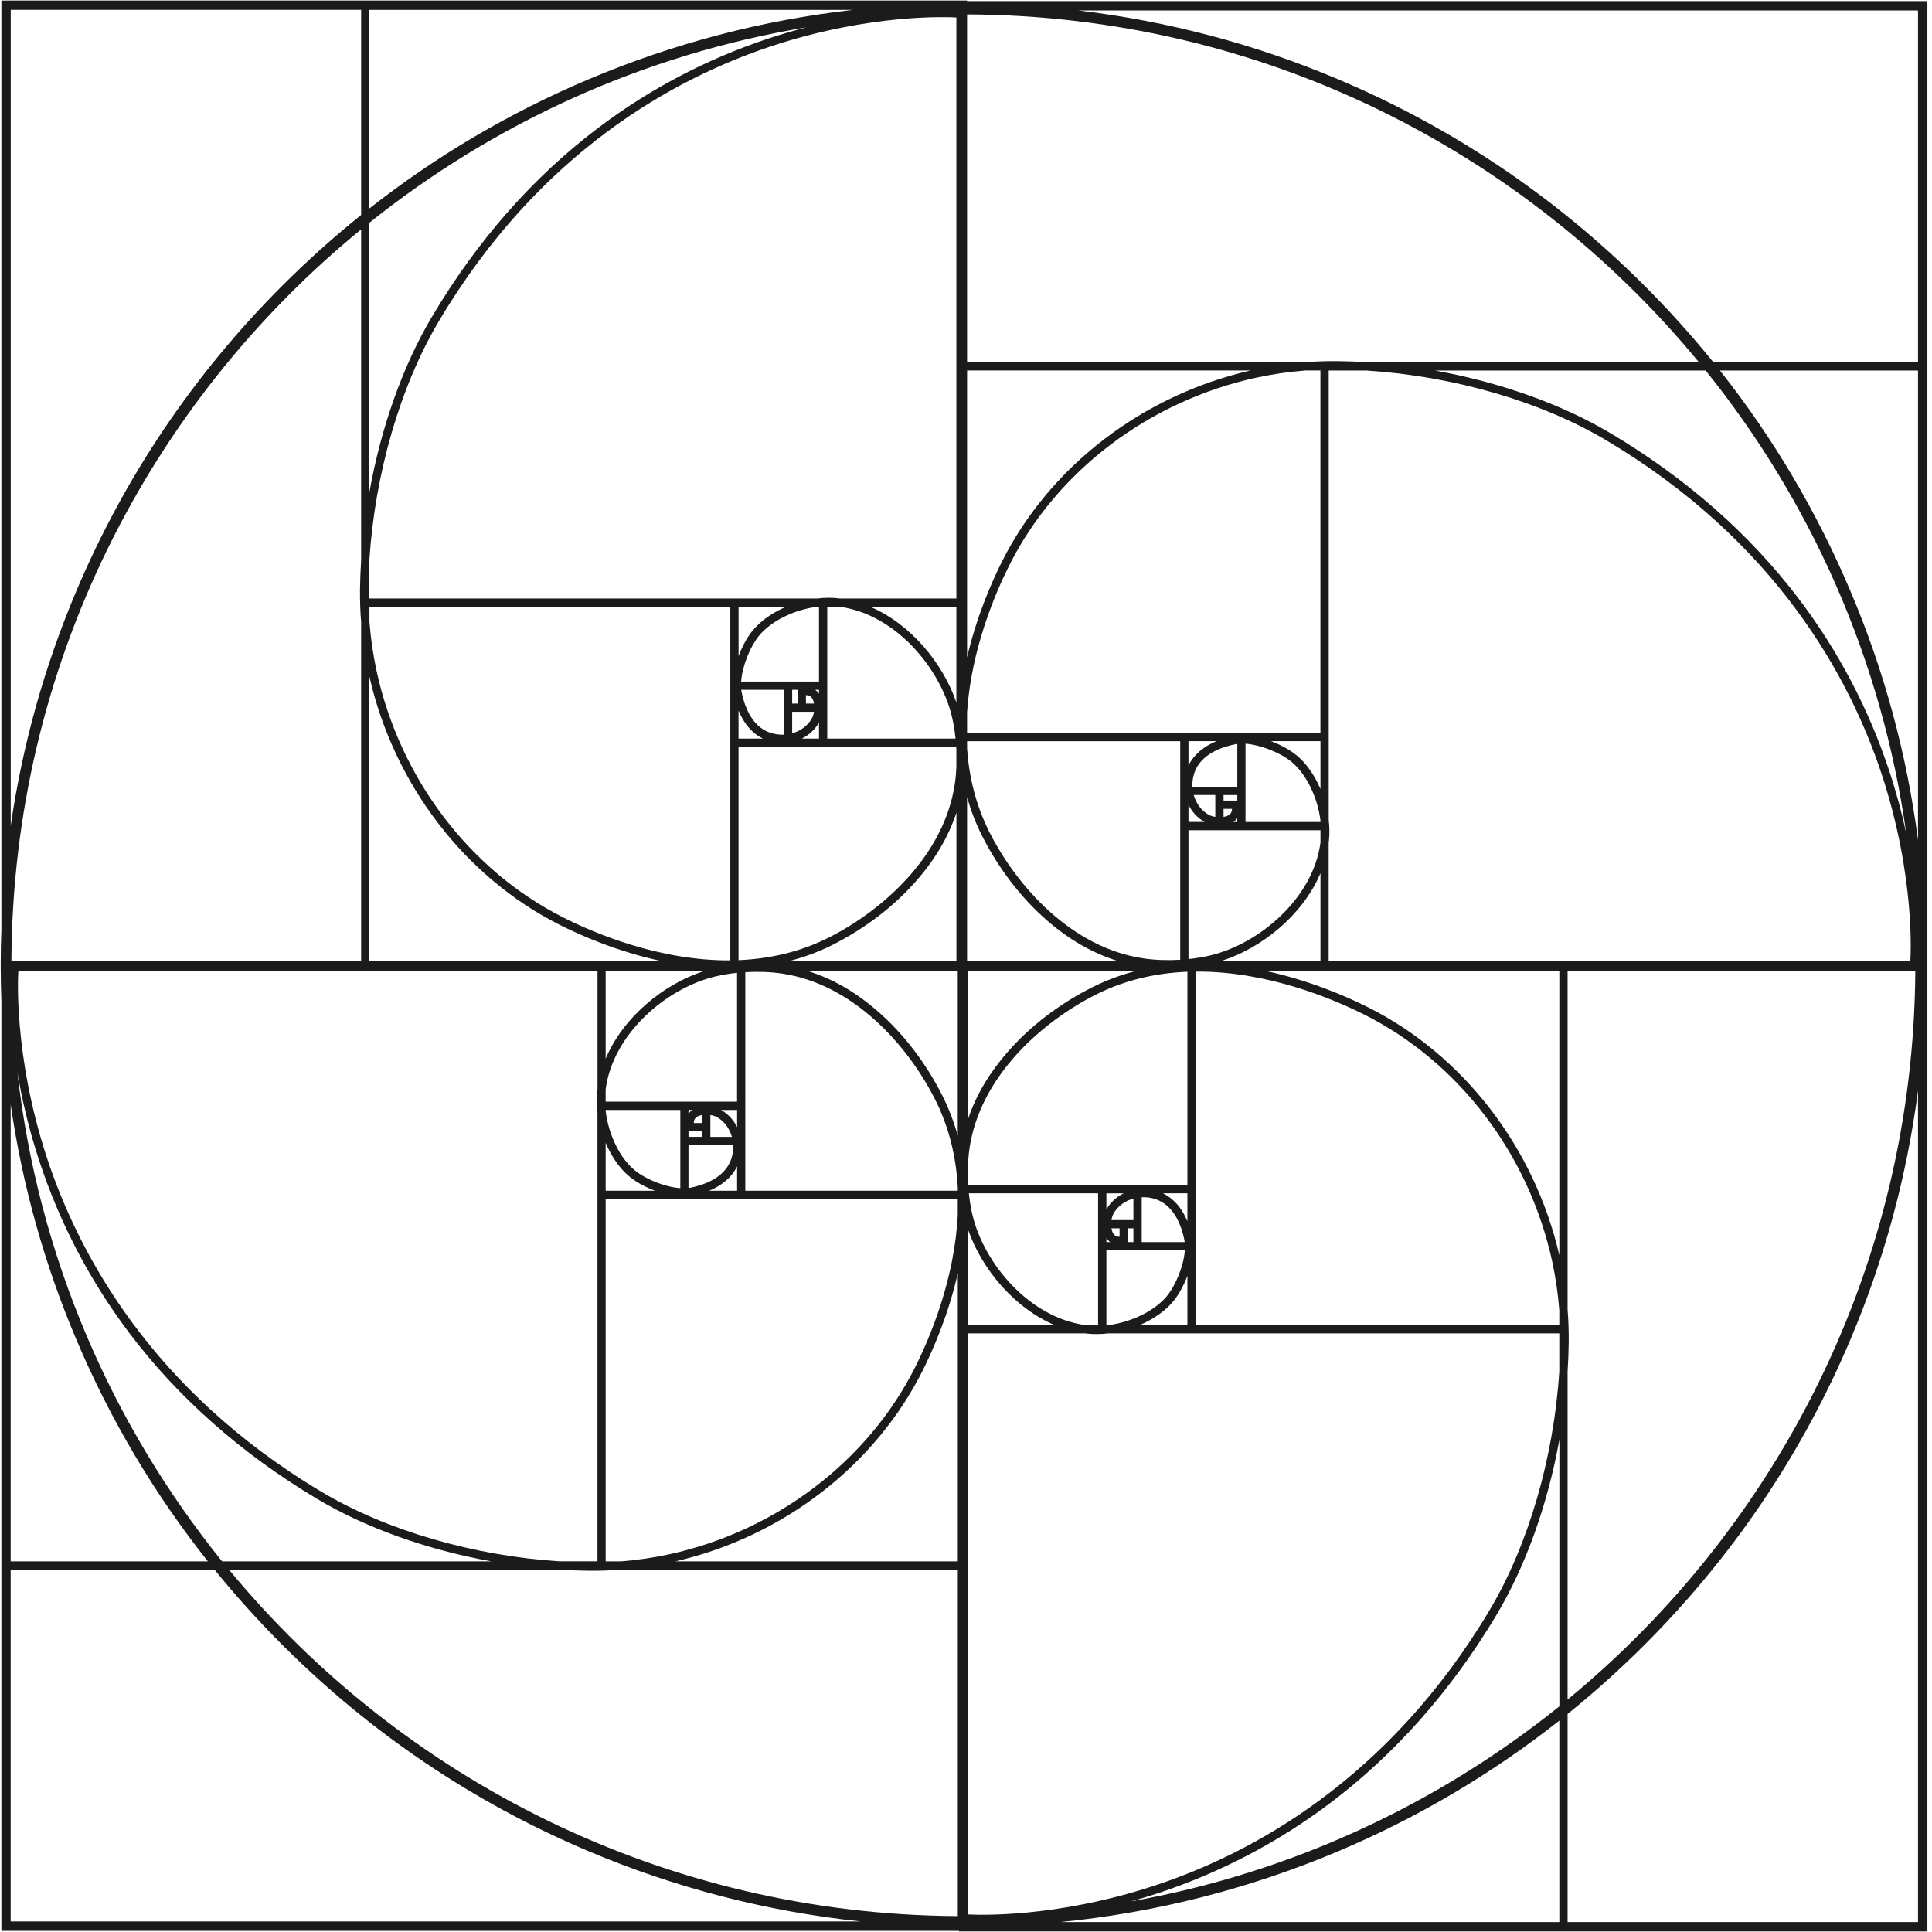 <svg width="345" height="345" viewBox="0 0 345 345" fill="none" xmlns="http://www.w3.org/2000/svg">
<path opacity="1" d="M172.694 0.188V0.091H0.247V165.884C0.168 168.039 0.124 170.203 0.124 172.376C0.124 174.549 0.168 176.704 0.247 178.868V344.801H171.23V344.897H344.177V173.331V171.71V0.196H172.694V0.188ZM40.885 280.291H99.891C101.645 280.405 103.391 280.475 105.136 280.492C107.075 280.51 109.005 280.448 110.934 280.291H171.037V342.164C118.697 341.866 71.892 317.825 40.885 280.291ZM106.689 198.547V278.81H99.935C84.585 277.829 68.972 273.308 57.323 266.342C27.149 248.311 14.062 224.007 8.396 206.8C2.264 188.155 3.264 173.629 3.273 173.489C3.273 173.471 3.273 173.454 3.273 173.436H106.698V194.472C106.689 194.534 106.68 194.595 106.671 194.648C106.522 195.909 106.531 197.232 106.689 198.547ZM237.27 146.434V66.17H244.059C259.48 67.151 275.154 71.672 286.855 78.638C317.161 96.669 330.301 120.973 335.993 138.18C342.151 156.825 341.151 171.351 341.134 171.491C341.134 171.509 341.134 171.526 341.134 171.544H237.261V150.508C237.27 150.446 237.279 150.385 237.288 150.332C237.437 149.071 237.428 147.757 237.27 146.434ZM167.037 196.435C169.598 201.552 170.765 206.896 171.037 212.118V212.626H133.091V173.603C135.319 173.471 137.573 173.541 139.626 173.848C152.432 175.723 162.177 186.745 167.037 196.435ZM144.389 173.436H171.028V202.813C170.379 200.439 169.493 198.082 168.335 195.76C165.397 189.89 161.406 184.66 156.8 180.638C152.897 177.212 148.739 174.803 144.389 173.436ZM145.354 127.106C145.284 127.544 145.161 127.947 144.994 128.245C144.257 129.594 142.959 130.531 141.459 130.952V127.106H145.354ZM141.459 125.634V123.181H142.442V125.634H141.459ZM143.915 125.634V124.127C144.442 124.127 144.81 124.328 145.055 124.749C145.205 124.994 145.301 125.301 145.354 125.634H143.915ZM146.248 129.016V131.889H143.187C144.459 131.267 145.538 130.286 146.248 129.016ZM145.582 123.181H146.248V123.882C146.064 123.601 145.836 123.373 145.582 123.181ZM132.346 121.709C132.539 118.931 133.968 115.453 135.521 113.543C137.731 110.836 141.907 108.847 146.003 108.339H146.248V121.709H132.346ZM139.986 123.181V131.189C139.179 131.224 138.345 131.119 137.53 130.847C134.1 129.699 132.854 125.757 132.416 123.514C132.398 123.408 132.381 123.286 132.372 123.181H139.986ZM134.381 112.623C133.433 113.788 132.539 115.418 131.889 117.162V108.339H140.398C137.968 109.373 135.828 110.853 134.381 112.623ZM136.223 131.889H131.881V126.896C132.863 129.27 134.346 130.978 136.223 131.889ZM170.756 133.361C170.765 133.563 170.774 133.764 170.782 133.966V136.98C170.738 137.987 170.651 138.978 170.51 139.924C168.642 152.768 157.66 162.546 148.011 167.417C142.749 170.072 137.24 171.237 131.881 171.456V133.37H170.756V133.361ZM172.694 142.351C173.344 144.664 174.212 146.959 175.352 149.22C178.308 155.09 182.317 160.32 186.939 164.342C190.86 167.759 195.044 170.168 199.404 171.544H172.694V142.351ZM176.659 148.554C174.221 143.7 173.037 138.653 172.694 133.694V132.363H210.754V171.386C208.517 171.518 206.254 171.447 204.193 171.141C191.334 169.257 181.536 158.235 176.659 148.554ZM170.782 125.45C168.423 118.52 162.677 111.44 155.371 108.339H170.782V125.45ZM169.984 127.964C170.282 129.208 170.493 130.531 170.633 131.889H147.722V108.348H149.915C159.879 109.662 167.923 119.299 169.984 127.964ZM148.687 168.723C154.529 165.77 159.748 161.766 163.756 157.149C167.054 153.355 169.405 149.325 170.791 145.119V171.605H140.977C143.564 170.939 146.152 170.002 148.687 168.723ZM218.491 142.955V141.974H220.946V142.955H218.491ZM220.938 146.109V146.784H220.236C220.525 146.591 220.753 146.363 220.938 146.109ZM219.999 144.436C219.999 144.962 219.797 145.33 219.376 145.584C219.131 145.733 218.824 145.829 218.491 145.882V144.436H219.999ZM212.929 140.493C212.894 139.678 212.999 138.846 213.271 138.031C214.42 134.588 218.368 133.335 220.613 132.897C220.718 132.88 220.841 132.862 220.946 132.853V140.493H212.929ZM217.017 141.965V145.873C216.578 145.803 216.175 145.68 215.877 145.514C214.526 144.778 213.587 143.472 213.166 141.965H217.017ZM212.228 136.708V132.354H217.227C214.85 133.335 213.131 134.825 212.228 136.708ZM215.105 146.775H212.228V143.7C212.85 144.979 213.833 146.057 215.105 146.775ZM235.797 148.256V150.464C234.481 160.461 224.832 168.539 216.157 170.606C214.912 170.904 213.587 171.123 212.228 171.263V148.256H235.797ZM230.586 136.007C233.297 138.224 235.288 142.421 235.797 146.53V146.784H222.411V132.809C225.192 133.011 228.683 134.448 230.586 136.007ZM226.964 132.354H235.797V140.896C234.762 138.461 233.288 136.314 231.507 134.86C230.35 133.905 228.718 133.011 226.964 132.354ZM235.797 155.931V171.544H218.254C225.323 169.275 232.63 163.422 235.797 155.931ZM235.797 130.873H172.694V127.15C173.44 115.961 177.694 105.991 180.247 100.909C188.694 84.105 205.184 71.602 224.341 67.44C227.218 66.818 230.148 66.389 233.086 66.161H235.788V130.873H235.797ZM178.94 100.243C177.098 103.905 174.396 110.056 172.694 117.389V66.161H223.306C204.035 70.577 187.483 83.263 178.94 100.243ZM170.782 3.123V106.876H149.968C149.906 106.867 149.853 106.858 149.792 106.849C148.529 106.7 147.222 106.718 145.906 106.876H65.954V100.094C66.928 84.692 71.436 69.035 78.374 57.347C96.33 27.076 120.539 13.952 137.679 8.266C155.537 2.343 169.598 3.044 170.782 3.123ZM130.416 108.348V171.491C117.811 171.596 106.18 166.664 100.575 163.834C83.839 155.396 71.384 138.925 67.243 119.79C66.621 116.916 66.2 113.99 65.972 111.055V108.356H130.416V108.348ZM99.9 165.13C103.724 167.058 110.268 169.932 118.039 171.605H65.963V120.815C70.349 140.073 82.988 156.606 99.9 165.13ZM125.39 202.025V203.006H122.943V202.025H125.39ZM122.943 198.879V198.205H123.636C123.364 198.398 123.136 198.617 122.943 198.879ZM123.89 200.544C123.89 200.018 124.092 199.65 124.513 199.396C124.758 199.247 125.065 199.151 125.399 199.098V200.544H123.89ZM130.925 204.495C130.96 205.31 130.854 206.143 130.582 206.957C129.433 210.401 125.513 211.654 123.276 212.092C123.171 212.109 123.057 212.127 122.943 212.136V204.495H130.925ZM126.855 203.015V199.107C127.284 199.177 127.688 199.3 127.995 199.466C129.337 200.202 130.275 201.508 130.697 203.015H126.855ZM131.626 208.272V212.626H126.644C129.012 211.654 130.723 210.164 131.626 208.272ZM128.758 198.205H131.626V201.28C131.004 200.001 130.03 198.923 128.758 198.205ZM108.154 196.724V194.516C109.47 184.519 119.074 176.441 127.706 174.374C128.942 174.076 130.267 173.857 131.618 173.717V196.724H108.154ZM113.347 208.981C110.645 206.765 108.671 202.568 108.163 198.459V198.205H121.486V212.17C118.715 211.978 115.241 210.541 113.347 208.981ZM116.952 212.626H108.154V204.084C109.18 206.519 110.654 208.666 112.426 210.12C113.583 211.075 115.206 211.978 116.952 212.626ZM108.154 189.049V173.436H125.618C118.583 175.714 111.303 181.558 108.154 189.049ZM108.154 214.107H171.028V216.954C170.458 228.493 166.063 238.858 163.458 244.071C155.046 260.875 138.635 273.378 119.557 277.54C116.688 278.162 113.776 278.591 110.847 278.819H108.154V214.107ZM164.765 244.737C166.616 241.039 169.344 234.801 171.037 227.38V278.819H120.592C139.784 274.412 156.257 261.716 164.765 244.737ZM198.474 217.874C198.544 217.436 198.667 217.033 198.834 216.735C199.57 215.386 200.877 214.448 202.395 214.028V217.874H198.474ZM202.395 219.346V221.799H201.404V219.346H202.395ZM199.921 219.346V220.853C199.395 220.853 199.026 220.652 198.772 220.231C198.623 219.986 198.527 219.679 198.474 219.346H199.921ZM197.57 215.973V213.099H200.658C199.377 213.721 198.29 214.694 197.57 215.973ZM198.246 221.799H197.57V221.098C197.755 221.379 197.983 221.615 198.246 221.799ZM211.579 223.271C211.386 226.049 209.938 229.527 208.377 231.437C206.149 234.144 201.947 236.133 197.825 236.641H197.57V223.271H211.579ZM203.877 221.799V213.791C204.693 213.756 205.535 213.861 206.351 214.133C209.807 215.281 211.061 219.223 211.5 221.466C211.517 221.571 211.535 221.694 211.543 221.799H203.877ZM209.526 232.357C210.482 231.192 211.385 229.562 212.035 227.818V236.641H203.465C205.912 235.607 208.07 234.127 209.526 232.357ZM207.666 213.09H212.035V218.084C211.061 215.719 209.561 214.002 207.666 213.09ZM172.905 211.618V207.141C172.958 206.432 173.028 205.731 173.124 205.056C175.01 192.212 186.062 182.434 195.781 177.563C201.088 174.908 206.631 173.743 212.035 173.524V211.61H172.905V211.618ZM196.088 213.09V236.632H193.878C183.852 235.318 175.747 225.681 173.668 217.016C173.37 215.771 173.151 214.449 173.01 213.09H196.088ZM195.114 176.266C189.229 179.219 183.975 183.223 179.94 187.84C176.659 191.59 174.308 195.568 172.905 199.712V173.375H202.895C200.272 174.041 197.676 174.987 195.114 176.266ZM188.378 236.641H172.905V219.679C175.317 226.566 181.071 233.566 188.378 236.641ZM172.905 341.866V238.104H193.825C193.886 238.113 193.948 238.122 194 238.131C195.272 238.28 196.588 238.262 197.913 238.104H278.444V244.886C277.461 260.288 272.918 275.945 265.936 287.633C247.849 317.903 223.464 331.028 206.193 336.714C188.439 342.567 174.405 341.954 172.905 341.866ZM213.526 236.641V173.498C226.227 173.392 237.937 178.325 243.586 181.155C260.445 189.592 272.996 206.064 277.163 225.199C277.786 228.072 278.216 230.999 278.444 233.934V236.632H213.526V236.641ZM244.261 179.85C240.41 177.922 233.814 175.048 225.99 173.375H278.452V224.165C274.023 204.907 261.295 188.383 244.261 179.85ZM340.406 148.834C339.66 145.365 338.677 141.632 337.388 137.716C333.713 126.606 328.292 116.277 321.257 106.99C312.477 95.389 301.153 85.428 287.601 77.367C278.777 72.119 267.751 68.238 256.261 66.17H304.583C323.345 89.484 336.081 117.827 340.406 148.834ZM307.135 66.17H342.502V150.026C340.52 134.719 336.485 119.825 330.432 105.535C324.424 91.35 316.626 78.173 307.135 66.17ZM244.103 64.689C242.34 64.575 240.586 64.505 238.84 64.488C236.902 64.47 234.955 64.532 233.016 64.689H172.694V2.571C225.28 2.772 272.312 26.945 303.381 64.689H244.103ZM152.406 1.756C136.117 3.596 120.285 7.74 105.119 14.153C91.023 20.111 77.91 27.839 65.963 37.222V1.765H152.406V1.756ZM144.02 4.875C141.828 5.445 139.565 6.102 137.223 6.873C126.162 10.544 115.864 15.958 106.619 22.985C95.067 31.755 85.137 43.066 77.112 56.602C71.884 65.416 68.015 76.43 65.963 87.907V39.772C88.128 22.039 114.829 9.729 144.02 4.875ZM64.489 100.05C64.375 101.812 64.314 103.564 64.287 105.307C64.27 107.244 64.331 109.189 64.489 111.125V171.614H2.036C2.264 119.01 26.57 71.979 64.489 40.963V100.05ZM1.905 197.224C3.992 211.645 7.913 225.698 13.632 239.208C19.676 253.489 27.544 266.746 37.122 278.819H1.905V197.224ZM3.098 191.406C3.878 196.111 5.106 201.499 7.001 207.273C10.659 218.382 16.062 228.712 23.061 237.999C31.807 249.599 43.087 259.561 56.569 267.622C65.349 272.87 76.331 276.751 87.769 278.819H39.666C19.904 254.331 6.782 224.27 3.098 191.406ZM189.387 343.224C206.474 341.524 223.087 337.293 238.954 330.59C253.191 324.58 266.409 316.756 278.452 307.25V343.224H189.387ZM201.947 339.544C203.482 339.115 205.061 338.642 206.666 338.116C217.806 334.445 228.183 329.03 237.498 322.004C249.129 313.234 259.138 301.923 267.225 288.386C272.488 279.572 276.391 268.559 278.461 257.082V304.7C256.69 322.197 230.542 334.454 201.947 339.544ZM279.926 244.929C280.04 243.168 280.11 241.416 280.128 239.673C280.145 237.736 280.084 235.791 279.926 233.855V173.366H342.019C341.712 225.707 317.582 272.519 279.926 303.491V244.929ZM342.502 64.689H305.96C302.1 59.914 297.978 55.332 293.592 50.951C277.803 35.181 259.418 22.801 238.946 14.153C224.069 7.863 208.535 3.762 192.571 1.87H342.502V64.689ZM1.913 1.756H64.489V38.388C59.621 42.295 54.946 46.492 50.472 50.951C34.684 66.722 22.29 85.086 13.632 105.535C7.922 119.028 4.001 133.055 1.913 147.459V1.756ZM1.905 280.291H38.306C42.104 284.978 46.166 289.481 50.472 293.783C66.261 309.554 84.646 321.934 105.119 330.581C120.671 337.152 136.933 341.34 153.66 343.11H1.905V280.291ZM279.926 343.224V306.067C284.671 302.238 289.233 298.146 293.592 293.792C309.381 278.021 321.775 259.657 330.432 239.208C336.485 224.927 340.511 210.041 342.502 194.753V343.224H279.926Z" fill="#1B1B1B"/>
</svg>
